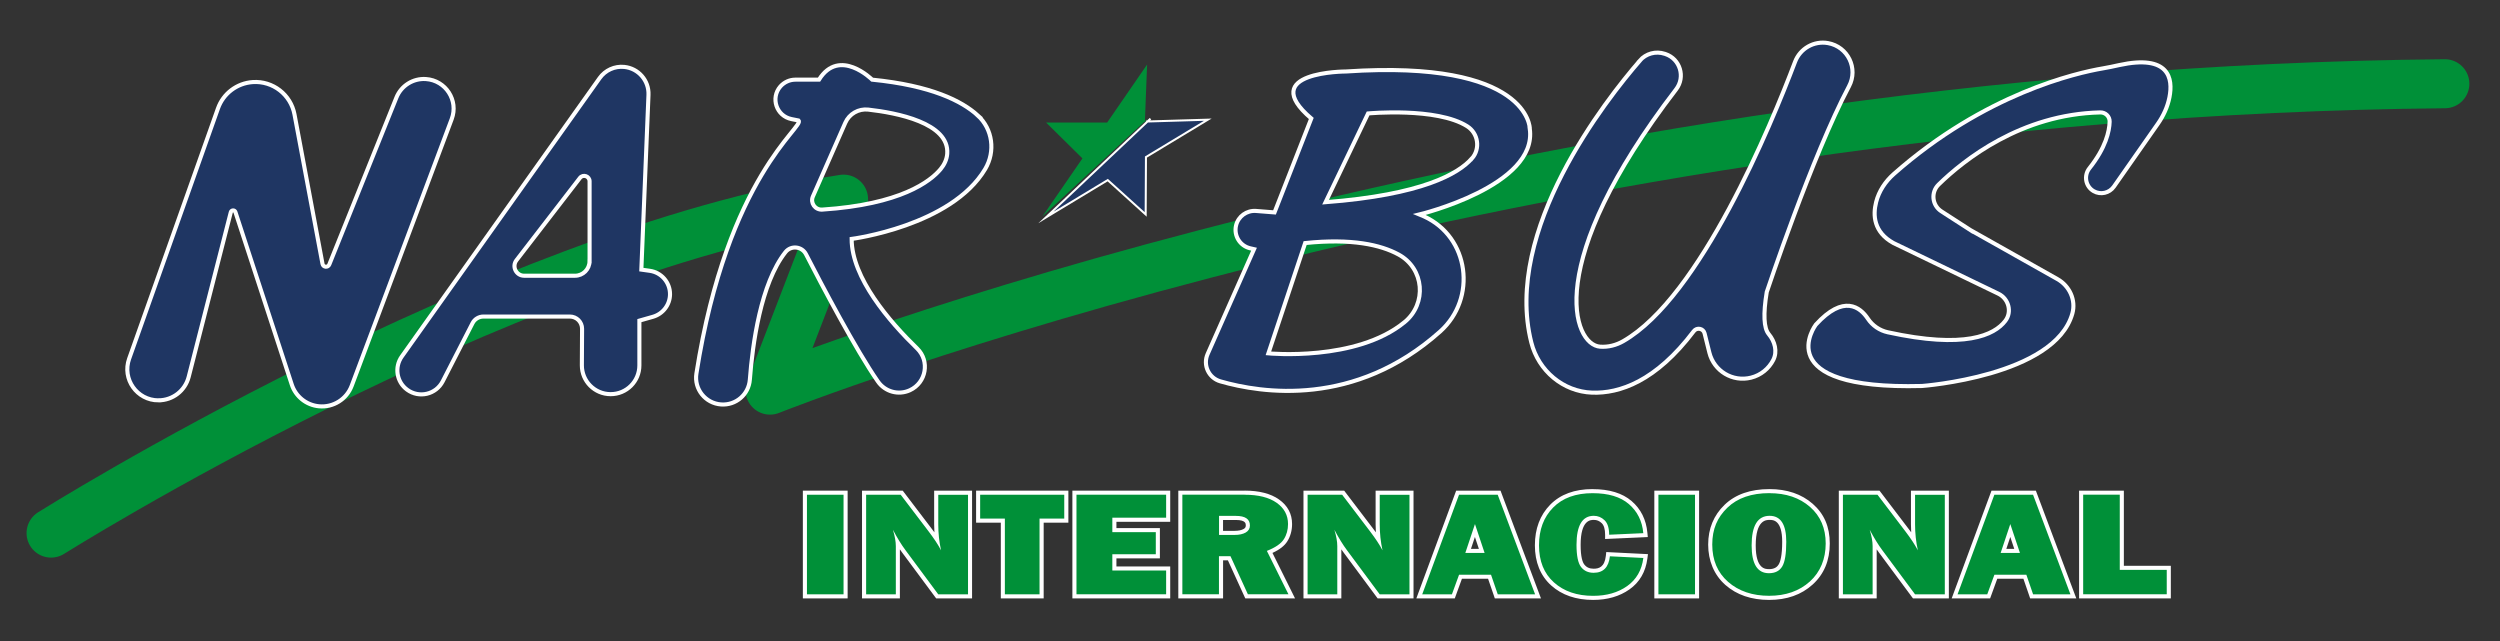 <?xml version="1.0" encoding="UTF-8"?>
<svg id="Capa_1" data-name="Capa 1" xmlns="http://www.w3.org/2000/svg" viewBox="0 0 612 157">
  <rect x="0" y="0" width="612" height="157" fill="#333333" stroke="none"/>
  <defs>
    <style>
      .cls-1, .cls-2 {
        fill: #1f3663;
        stroke: #fff;
        stroke-miterlimit: 10;
      }

      .cls-3 {
        fill: #009038;
      }

      .cls-3, .cls-4 {
        stroke-width: 0px;
      }

      .cls-2 {
        stroke-width: .5px;
      }

      .cls-5 {
        fill: none;
        stroke: #009038;
        stroke-linecap: round;
        stroke-linejoin: round;
        stroke-width: 12px;
      }

      .cls-4 {
        fill: #fff;
      }
    </style>
  </defs>
  <path class="cls-5" d="M12.5,130.5S121.5,62,206.5,48.75l-18,46.75S371.5,22.5,598.5,20.5"/>
  <path class="cls-1" d="M38.8,98h0c3.48,0,6.53-2.36,7.39-5.74l10.31-40.31c.15-.57.94-.59,1.13-.04l13.79,42.22c.96,2.95,3.59,5.05,6.69,5.33h0c3.49.32,6.75-1.74,7.98-5.01l24.49-65.31c1.71-4.56-1.46-9.47-6.32-9.79h0c-3.13-.21-6.05,1.62-7.22,4.54l-16.43,40.86c-.32.8-1.5.69-1.66-.16l-6.86-36.59c-.91-4.84-5.29-8.24-10.21-7.91h0c-3.87.26-7.22,2.79-8.52,6.45l-21.75,61.29c-1.76,4.97,1.92,10.18,7.19,10.18Z"/>
  <path class="cls-1" d="M159.04,66.29l-2.04-.29,1.75-42.79c.14-3.49-2.46-6.48-5.93-6.83-2.36-.24-4.66.81-6.03,2.74l-48.43,68.15c-1.86,2.62-1.27,6.25,1.32,8.14h0c2.92,2.14,7.05,1.16,8.7-2.06l7.29-14.22c.51-1.01,1.55-1.64,2.68-1.64h21.15c1.66,0,3,1.35,2.99,3.01l-.05,8.91c-.02,3.9,3.13,7.08,7.04,7.08s7.04-3.15,7.04-7.04v-10.96l3.31-.94c2.48-.71,4.19-2.97,4.19-5.55,0-2.87-2.11-5.31-4.96-5.71ZM144.32,63.94c0,1.97-1.6,3.56-3.56,3.56h-12.45c-1.96,0-3.07-2.26-1.87-3.81l15.52-20.12c.77-1,2.37-.45,2.37.81v19.56Z"/>
  <path class="cls-1" d="M239.34,28.24c-3.88-3.52-11.37-7.3-25.84-8.74,0,0-8.01-8-13.01,0h-5.78c-1.41,0-2.74.61-3.67,1.66-2.47,2.82-.96,7.25,2.71,7.99l1.74.35c1.58,1.47-17.38,13.39-25.01,61.94-.6,3.8,2.2,7.3,6.04,7.57,3.62.26,6.77-2.44,7.04-6.06.65-8.61,2.65-23.55,8.73-31.24,1.35-1.7,4.01-1.42,5.01.51,3.69,7.19,12.2,23.41,17.62,31.18,1.75,2.51,5.04,3.41,7.82,2.13,4.01-1.85,4.94-7.15,1.77-10.23-6.77-6.57-16.03-17.29-16.03-26.81,0,0,24.39-3.15,32.7-17.12,2.54-4.28,1.84-9.78-1.85-13.13ZM231.88,37.66c-.11,1.39-.73,2.68-1.62,3.75-2.52,3.01-9.75,8.63-28.98,9.9-1.73.11-2.98-1.63-2.28-3.22,2.08-4.73,5.82-13.23,7.93-18.03.97-2.2,3.24-3.5,5.62-3.23,6.85.77,19.92,3.24,19.33,10.83Z"/>
  <path class="cls-1" d="M374.5,31.5s0-17-45-14c0,0-22,0-8.5,11.5l-9,23-4.52-.36c-2.28-.18-4.35,1.32-4.89,3.54-.6,2.51.96,5.04,3.48,5.61l.92.21-11.36,25.66c-1.2,2.71.25,5.86,3.1,6.69,10.06,2.91,32.94,6.46,53.81-12.19,9.1-8.13,7.15-23.15-3.96-28.19-.35-.16-.72-.32-1.09-.47,0,0,29-7,27-21ZM343.83,78.86c-11.81,9.72-33.33,7.64-33.33,7.64l9-27c11.4-1.18,18.47.42,22.86,2.8,6.31,3.42,7.02,12,1.48,16.56ZM360.31,38.8c-3.31,3.75-12.17,8.88-35.81,10.7l10.41-21.73s16.82-1.58,24.26,3.14c2.71,1.72,3.27,5.49,1.15,7.9Z"/>
  <path class="cls-1" d="M401.45,14.84c-8.29,9.56-33.53,41.53-26.58,69.02,1.74,6.89,7.78,12.01,14.88,12.26,6.68.23,15.56-2.72,24.88-15.04.76-1.01,2.34-.7,2.65.52.34,1.37.76,3.05,1.18,4.74,1.13,4.5,5.69,7.24,10.19,6.11h0c2.44-.61,4.37-2.24,5.44-4.32s.4-4.54-1.11-6.35c-1.2-1.45-1.37-4.88-.48-10.29,0,0,11.13-33.38,20.14-50.37,2.32-4.36-.28-9.71-5.15-10.57h0c-3.44-.61-6.82,1.32-8.06,4.59-5.82,15.38-23.16,57.57-42.08,68.39-1.71.98-3.67,1.48-5.64,1.34-6.63-.46-14.19-20.31,18.6-62.99,2.33-3.03,1-7.45-2.63-8.66l-.13-.04c-2.21-.74-4.61-.08-6.12,1.65Z"/>
  <path class="cls-1" d="M482.51,56.42l-7.27-4.69c-2.27-1.47-2.61-4.66-.67-6.55,6.21-6.06,20.24-17.22,39.58-17.66,1.28-.03,2.33,1,2.29,2.28-.07,2.34-.94,6.35-4.95,11.39-1.44,1.81-.95,4.47,1.05,5.61h0c1.68.96,3.82.48,4.94-1.11l10.74-15.35c1.38-1.96,2.4-4.17,2.86-6.52.91-4.6-.02-10.57-12.33-7.88-1.33.29-2.66.59-4.01.81-6.35,1.08-28.82,6.14-51.13,25.84-2.07,1.83-3.65,4.19-4.33,6.87-.83,3.24-.6,7.36,4.22,10.03l25.7,12.41c2.51,1.21,3.4,4.44,1.7,6.65-2.71,3.53-9.9,6.93-28.78,2.79-2-.44-3.74-1.63-4.87-3.33-1.86-2.8-5.9-6.05-12.75,1.48,0,0-12,16,26,15,0,0,32.52-2.38,36.81-17.74.92-3.29-.69-6.76-3.66-8.43l-21.14-11.91Z"/>
  <g>
    <polyline class="cls-3" points="281.01 29 255.19 52.98 264.98 38.78 256.09 30 271.03 30 280.81 15.8 280.26 30"/>
    <polyline class="cls-2" points="281.64 29.05 256.04 53.23 271.17 44.09 280.46 52.49 280.53 38.44 295.67 29.3 280.57 29.75"/>
  </g>
  <g>
    <g>
      <rect class="cls-3" x="197.04" y="120.61" width="9.96" height="25.38"/>
      <path class="cls-4" d="M206.5,121.11v24.38h-8.96v-24.38h8.96M207.5,120.11h-10.96v26.38h10.96v-26.38h0Z"/>
    </g>
    <g>
      <path class="cls-3" d="M229.43,145.98l-8.14-10.97c-.51-.69-1.03-1.46-1.55-2.3.03.34.05.66.05.96v12.3h-8.27v-25.38h9.21l6.95,9.13c.65.85,1.23,1.66,1.73,2.42-.16-1.26-.24-2.55-.24-3.83v-7.71h8.29v25.38h-8.04Z"/>
      <path class="cls-4" d="M236.97,121.11v24.38h-7.29l-7.99-10.77c-1.03-1.38-2.06-3.06-3.1-5.03.47,1.57.71,2.9.71,4v11.8h-7.27v-24.38h8.46l6.8,8.93c1.35,1.77,2.38,3.33,3.08,4.68-.46-2.08-.68-4.21-.68-6.39v-7.21h7.29M237.97,120.11h-9.29v8.21c0,.67.02,1.33.06,1.99-.21-.29-.43-.58-.66-.88l-6.8-8.93-.3-.39h-9.96v26.38h9.27v-12.01c.2.29.4.57.59.83l7.99,10.77.3.4h8.79v-26.38h0Z"/>
    </g>
    <g>
      <polygon class="cls-3" points="245.5 145.98 245.5 127.45 239.45 127.45 239.45 120.61 261.03 120.61 261.03 127.45 254.98 127.45 254.98 145.98 245.5 145.98"/>
      <path class="cls-4" d="M260.53,121.11v5.84h-6.05v18.54h-8.49v-18.54h-6.05v-5.84h20.58M261.53,120.11h-22.58v7.84h6.05v18.54h10.49v-18.54h6.05v-7.84h0Z"/>
    </g>
    <g>
      <polygon class="cls-3" points="263.01 145.98 263.01 120.61 285.97 120.61 285.97 127.23 272.8 127.23 272.8 129.77 283.44 129.77 283.44 136.18 272.8 136.18 272.8 139.16 285.97 139.16 285.97 145.98 263.01 145.98"/>
      <path class="cls-4" d="M285.47,121.11v5.62h-13.17v3.54h10.64v5.41h-10.64v3.98h13.17v5.82h-21.95v-24.38h21.95M286.47,120.11h-23.95v26.38h23.95v-7.82h-13.17v-1.98h10.64v-7.41h-10.64v-1.54h13.17v-7.62h0Z"/>
    </g>
    <g>
      <path class="cls-3" d="M305.17,145.98l-4.26-9.32h-2v9.32h-9.96v-25.38h15.74c3.45,0,6.19.69,8.12,2.06,1.99,1.41,3,3.3,3,5.61,0,1.49-.37,2.84-1.1,3.99-.69,1.09-1.96,2.02-3.88,2.84l5.4,10.87h-11.06ZM302.23,130.45c1.03,0,1.86-.18,2.47-.52.53-.3.77-.72.77-1.3,0-.5,0-1.84-2.94-1.84h-3.62v3.66h3.33Z"/>
      <path class="cls-4" d="M304.69,121.11c3.36,0,5.97.66,7.83,1.97,1.86,1.32,2.79,3.05,2.79,5.21,0,1.4-.34,2.65-1.03,3.72-.68,1.08-2.07,2.03-4.15,2.85l5.28,10.62h-9.93l-4.26-9.32h-2.82v9.32h-8.96v-24.38h15.24M298.41,130.95h3.83c1.13,0,2.03-.2,2.71-.59.68-.39,1.03-.97,1.03-1.73,0-1.56-1.15-2.34-3.44-2.34h-4.12v4.66M304.69,120.11h-16.24v26.38h10.96v-9.32h1.18l3.99,8.74.27.58h12.18l-.72-1.45-4.81-9.68c1.75-.81,2.94-1.74,3.62-2.82.78-1.23,1.18-2.67,1.18-4.26,0-2.49-1.08-4.51-3.21-6.02-2.02-1.43-4.85-2.16-8.41-2.16h0ZM299.41,127.29h3.12c2.44,0,2.44.9,2.44,1.34,0,.4-.15.65-.52.86-.53.3-1.27.46-2.22.46h-2.83v-2.66h0Z"/>
    </g>
    <g>
      <path class="cls-3" d="M337.5,145.98l-8.14-10.97c-.51-.69-1.03-1.46-1.55-2.3.03.34.05.66.05.96v12.3h-8.27v-25.38h9.21l6.95,9.13c.65.85,1.23,1.66,1.73,2.42-.16-1.26-.24-2.55-.24-3.83v-7.71h8.29v25.38h-8.04Z"/>
      <path class="cls-4" d="M345.04,121.11v24.38h-7.29l-7.99-10.77c-1.03-1.38-2.06-3.06-3.1-5.03.47,1.57.71,2.9.71,4v11.8h-7.27v-24.38h8.46l6.8,8.93c1.35,1.77,2.38,3.33,3.08,4.68-.46-2.08-.68-4.21-.68-6.39v-7.21h7.29M346.04,120.11h-9.29v8.21c0,.67.02,1.33.06,1.99-.21-.29-.43-.58-.66-.88l-6.8-8.93-.3-.39h-9.96v26.38h9.27v-12.01c.2.29.4.57.59.83l7.99,10.77.3.4h8.79v-26.38h0Z"/>
    </g>
    <g>
      <path class="cls-3" d="M366.29,145.98l-1.65-4.8h-7.11l-1.75,4.8h-8.34l9.38-25.38h10.16l9.53,25.38h-10.22ZM362.73,134.86l-1.67-4.99-1.67,4.99h3.33Z"/>
      <path class="cls-4" d="M366.64,121.11l9.15,24.38h-9.14l-1.65-4.8h-7.82l-1.75,4.8h-7.27l9.01-24.38h9.47M358.71,135.36h4.72l-2.36-7.07-2.36,7.07M367.33,120.11h-10.86l-.24.65-9.01,24.38-.5,1.35h9.41l.24-.66,1.51-4.15h6.4l1.42,4.13.23.68h11.3l-.51-1.35-9.15-24.38-.24-.65h0ZM360.09,134.36l.97-2.91.97,2.91h-1.94Z"/>
    </g>
    <g>
      <path class="cls-3" d="M389.98,146.36c-4.07,0-7.41-1.15-9.93-3.41-2.53-2.28-3.82-5.46-3.82-9.44s1.21-7.17,3.61-9.6c2.4-2.43,5.77-3.67,10.02-3.67,3.97,0,7.07.94,9.23,2.8,2.17,1.86,3.41,4.37,3.69,7.44l.05.52-9.4.42v-.52c0-1.48-.33-2.55-.97-3.18-.66-.64-1.41-.95-2.29-.95s-3.73,0-3.73,6.61c0,2.53.34,4.25,1,5.11.64.83,1.52,1.23,2.69,1.23,2.11,0,3.22-1.14,3.48-3.59l.05-.47,9.2.46-.07.54c-.4,3.12-1.81,5.55-4.17,7.22-2.33,1.65-5.23,2.48-8.61,2.48Z"/>
      <path class="cls-4" d="M389.86,120.73c3.86,0,6.83.89,8.9,2.68s3.25,4.15,3.52,7.11l-8.36.38c0-1.63-.37-2.81-1.12-3.54-.75-.73-1.63-1.09-2.64-1.09-2.82,0-4.23,2.37-4.23,7.11,0,2.65.37,4.46,1.1,5.41.73.95,1.76,1.43,3.09,1.43,2.37,0,3.69-1.35,3.98-4.04l8.19.41c-.38,2.99-1.71,5.28-3.96,6.88-2.26,1.6-5.03,2.39-8.33,2.39-3.96,0-7.16-1.1-9.6-3.29-2.44-2.19-3.65-5.21-3.65-9.07s1.15-6.9,3.46-9.25c2.31-2.35,5.53-3.52,9.66-3.52M389.86,119.73c-4.39,0-7.88,1.28-10.37,3.82-2.49,2.53-3.75,5.88-3.75,9.95s1.34,7.44,3.99,9.82c2.61,2.35,6.07,3.54,10.27,3.54,3.49,0,6.48-.87,8.9-2.58,2.49-1.76,3.96-4.3,4.38-7.56l.14-1.07-1.08-.05-8.19-.41-.94-.05-.1.94c-.3,2.78-1.75,3.14-2.98,3.14-1.02,0-1.75-.33-2.3-1.04-.41-.53-.89-1.79-.89-4.8,0-6.11,2.43-6.11,3.23-6.11.75,0,1.38.26,1.94.81.54.53.82,1.48.82,2.82v1.05l1.04-.05,8.36-.38,1.05-.05-.1-1.04c-.29-3.21-1.59-5.82-3.86-7.77-2.25-1.94-5.47-2.92-9.55-2.92h0Z"/>
    </g>
    <g>
      <rect class="cls-3" x="405.48" y="120.61" width="9.96" height="25.38"/>
      <path class="cls-4" d="M414.94,121.11v24.38h-8.96v-24.38h8.96M415.94,120.11h-10.96v26.38h10.96v-26.38h0Z"/>
    </g>
    <g>
      <path class="cls-3" d="M433.07,146.36c-4.21,0-7.7-1.19-10.37-3.54-2.69-2.36-4.05-5.56-4.05-9.5s1.3-6.93,3.86-9.39c2.56-2.46,6.14-3.7,10.64-3.7,4.17,0,7.62,1.17,10.26,3.48,2.66,2.33,4.01,5.47,4.01,9.34s-1.36,7.25-4.03,9.67c-2.66,2.41-6.13,3.63-10.32,3.63ZM433.2,126.77c-2.63,0-3.9,2.21-3.9,6.75,0,6.3,2.81,6.3,3.73,6.3,1.33,0,2.26-.46,2.83-1.41.61-1.02.92-2.96.92-5.79,0-5.86-2.7-5.86-3.58-5.86Z"/>
      <path class="cls-4" d="M433.16,120.73c4.06,0,7.37,1.12,9.93,3.36,2.56,2.24,3.84,5.23,3.84,8.96s-1.29,6.97-3.87,9.3-5.91,3.5-9.98,3.5-7.45-1.14-10.04-3.41-3.88-5.32-3.88-9.13,1.24-6.65,3.71-9.03c2.47-2.38,5.9-3.56,10.29-3.56M433.03,140.32c1.51,0,2.6-.55,3.26-1.65s.99-3.12.99-6.04c0-4.24-1.36-6.36-4.08-6.36-2.94,0-4.4,2.42-4.4,7.25,0,4.54,1.41,6.8,4.23,6.8M433.16,119.73c-4.64,0-8.33,1.29-10.98,3.84-2.66,2.56-4.02,5.84-4.02,9.75s1.42,7.42,4.22,9.88c2.76,2.43,6.36,3.66,10.7,3.66s7.9-1.26,10.65-3.76c2.79-2.52,4.2-5.9,4.2-10.05s-1.41-7.29-4.18-9.72c-2.73-2.39-6.3-3.6-10.59-3.6h0ZM433.03,139.32c-.88,0-3.23,0-3.23-5.8,0-6.25,2.56-6.25,3.4-6.25s3.08,0,3.08,5.36c0,3.4-.46,4.88-.85,5.53-.3.5-.88,1.17-2.4,1.17h0Z"/>
    </g>
    <g>
      <path class="cls-3" d="M468.55,145.98l-8.14-10.97c-.51-.69-1.03-1.46-1.55-2.3.03.34.05.66.05.96v12.3h-8.27v-25.38h9.21l6.95,9.13c.65.85,1.23,1.66,1.73,2.42-.16-1.26-.24-2.55-.24-3.83v-7.71h8.29v25.38h-8.04Z"/>
      <path class="cls-4" d="M476.09,121.11v24.38h-7.29l-7.99-10.77c-1.03-1.38-2.06-3.06-3.1-5.03.47,1.57.71,2.9.71,4v11.8h-7.27v-24.38h8.46l6.8,8.93c1.35,1.77,2.38,3.33,3.08,4.68-.46-2.08-.68-4.21-.68-6.39v-7.21h7.29M477.09,120.11h-9.29v8.21c0,.67.02,1.33.06,1.99-.21-.29-.43-.58-.66-.88l-6.8-8.93-.3-.39h-9.96v26.38h9.27v-12.01c.2.29.4.57.59.83l7.99,10.77.3.4h8.79v-26.38h0Z"/>
    </g>
    <g>
      <path class="cls-3" d="M497.35,145.98l-1.65-4.8h-7.11l-1.75,4.8h-8.34l9.38-25.38h10.16l9.53,25.38h-10.22ZM493.79,134.86l-1.67-4.99-1.67,4.99h3.33Z"/>
      <path class="cls-4" d="M497.69,121.11l9.15,24.38h-9.14l-1.65-4.8h-7.82l-1.75,4.8h-7.27l9.01-24.38h9.47M489.76,135.36h4.72l-2.36-7.07-2.36,7.07M498.38,120.11h-10.86l-.24.65-9.01,24.38-.5,1.35h9.41l.24-.66,1.51-4.15h6.4l1.42,4.13.23.68h11.3l-.51-1.35-9.15-24.38-.24-.65h0ZM491.15,134.36l.97-2.91.97,2.91h-1.94Z"/>
    </g>
    <g>
      <polygon class="cls-3" points="509.47 145.98 509.47 120.61 519.42 120.61 519.42 139 530.92 139 530.92 145.98 509.47 145.98"/>
      <path class="cls-4" d="M518.92,121.11v18.39h11.5v5.98h-20.46v-24.38h8.96M519.92,120.11h-10.96v26.38h22.46v-7.98h-11.5v-18.39h0Z"/>
    </g>
  </g>
</svg>
